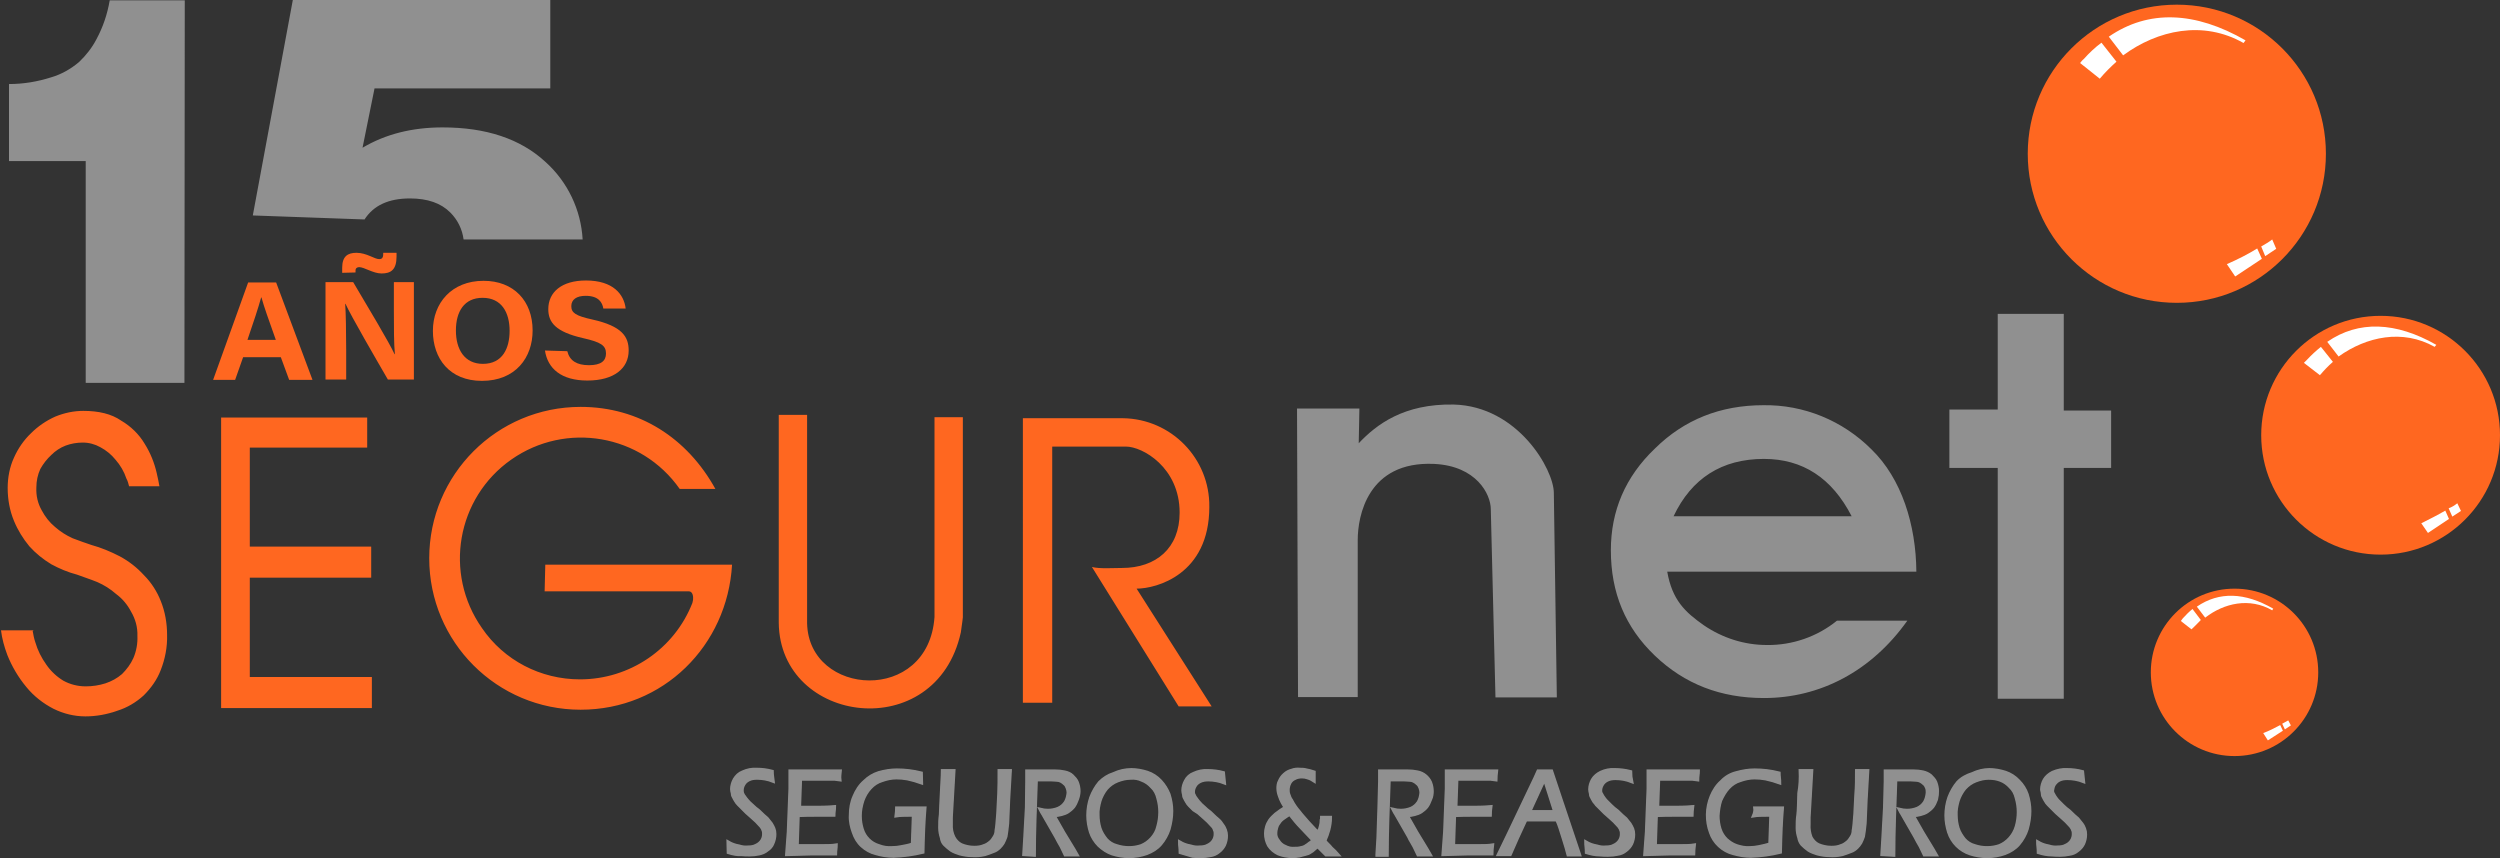 <?xml version="1.0" encoding="utf-8"?>
<!-- Generator: Adobe Illustrator 24.0.2, SVG Export Plug-In . SVG Version: 6.00 Build 0)  -->
<svg version="1.1" id="Capa_1" xmlns="http://www.w3.org/2000/svg" xmlns:xlink="http://www.w3.org/1999/xlink" x="0px" y="0px"
	 viewBox="0 0 749.6 257.3" style="enable-background:new 0 0 749.6 257.3;" xml:space="preserve">
<rect x="0" y="0" width="749.6" height="257.3" fill="#333333" stroke="none"/>
<style type="text/css">
	.st0{fill:#909090;stroke:#909090;stroke-miterlimit:10;}
	.st1{fill:#909090;stroke:#909090;stroke-width:0.57;stroke-miterlimit:3.86;}
	.st2{fill:#FF6720;}
	.st3{fill:#909090;}
	.st4{fill:#FFFFFF;}
</style>
<title>logo segurnet 15 años</title>
<g id="_7">
	<path class="st0" d="M218.4,255.6c0-1.2-0.1-2.2-0.1-3.1c1,0.6,2.1,1,3.3,1.2c0.9,0.3,1.8,0.4,2.8,0.3c0.8,0,1.6-0.1,2.3-0.5
		c0.7-0.3,1.3-0.8,1.7-1.4c0.4-0.6,0.6-1.3,0.6-2c0-0.4,0-0.8-0.2-1.2c-0.1-0.4-0.4-0.8-0.6-1.1c-0.3-0.3-0.8-0.9-1.4-1.5
		s-1.7-1.5-2.9-2.6l-1.3-1.3l-1.2-1.2c-0.4-0.4-0.7-0.8-0.9-1.2c-0.2-0.3-0.4-0.7-0.6-1.1c-0.2-0.3-0.3-0.7-0.3-1.1
		c-0.1-0.4-0.2-0.8-0.2-1.2c0-1,0.3-2,0.8-2.9c0.6-1,1.4-1.8,2.5-2.2c1.3-0.6,2.7-0.9,4.2-0.8c1.6,0,3.1,0.2,4.6,0.6
		c0,1,0.2,2,0.3,2.9c-1.5-0.6-3.2-0.9-4.8-0.9c-0.9,0-1.7,0.1-2.5,0.5c-0.6,0.3-1.2,0.8-1.5,1.4c-0.3,0.5-0.5,1.1-0.5,1.7
		c0,0.3,0,0.6,0.1,0.9c0.2,0.3,0.2,0.6,0.5,0.9c0.3,0.4,0.6,0.9,0.9,1.2c0.5,0.6,1,1.1,1.5,1.5c0.6,0.6,1.3,1.2,2,1.7
		c1.1,1.1,2,1.9,2.5,2.3c0.5,0.6,0.9,1.1,1.2,1.5c0.3,0.5,0.6,1,0.8,1.5c0.2,0.5,0.3,1.1,0.3,1.7c0,1-0.2,1.9-0.6,2.8
		c-0.3,0.8-0.9,1.5-1.7,2c-0.7,0.6-1.5,0.9-2.4,1.1c-0.9,0.2-1.9,0.3-2.8,0.3c-0.8,0-1.7,0-2.5-0.1C221,256.3,219.7,256,218.4,255.6
		z"/>
	<path class="st1" d="M218.4,255.6c0-1.2-0.1-2.2-0.1-3.1c1,0.6,2.1,1,3.3,1.2c0.9,0.3,1.8,0.4,2.8,0.3c0.8,0,1.6-0.1,2.3-0.5
		c0.7-0.3,1.3-0.8,1.7-1.4c0.4-0.6,0.6-1.3,0.6-2c0-0.4,0-0.8-0.2-1.2c-0.1-0.4-0.4-0.8-0.6-1.1c-0.3-0.3-0.8-0.9-1.4-1.5
		s-1.7-1.5-2.9-2.6l-1.3-1.3l-1.2-1.2c-0.4-0.4-0.7-0.8-0.9-1.2c-0.2-0.3-0.4-0.7-0.6-1.1c-0.2-0.3-0.3-0.7-0.3-1.1
		c-0.1-0.4-0.2-0.8-0.2-1.2c0-1,0.3-2,0.8-2.9c0.6-1,1.4-1.8,2.5-2.2c1.3-0.6,2.7-0.9,4.2-0.8c1.6,0,3.1,0.2,4.6,0.6
		c0,1,0.2,2,0.3,2.9c-1.5-0.6-3.2-0.9-4.8-0.9c-0.9,0-1.7,0.1-2.5,0.5c-0.6,0.3-1.2,0.8-1.5,1.4c-0.3,0.5-0.5,1.1-0.5,1.7
		c0,0.3,0,0.6,0.1,0.9c0.2,0.3,0.2,0.6,0.5,0.9c0.3,0.4,0.6,0.9,0.9,1.2c0.5,0.6,1,1.1,1.5,1.5c0.6,0.6,1.3,1.2,2,1.7
		c1.1,1.1,2,1.9,2.5,2.3c0.5,0.6,0.9,1.1,1.2,1.5c0.3,0.5,0.6,1,0.8,1.5c0.2,0.5,0.3,1.1,0.3,1.7c0,1-0.2,1.9-0.6,2.8
		c-0.3,0.8-0.9,1.5-1.7,2c-0.7,0.6-1.5,0.9-2.4,1.1c-0.9,0.2-1.9,0.3-2.8,0.3c-0.8,0-1.7,0-2.5-0.1C221,256.3,219.7,256,218.4,255.6
		z"/>
	<path class="st0" d="M235.9,256.2l0.5-6.8l0.5-12.9v-5.3h15c-0.1,0.9-0.2,1.8-0.1,2.6l-1.5-0.2H240l-0.3,8.5h4.6
		c1.5,0,3.6,0,5.9-0.2c0,0.8-0.2,1.7-0.2,2.5h-5.9c-1.1,0-2.8,0-4.8,0.1l-0.3,9.1h8c1.2,0,2.5,0,3.7-0.2c0,0.9-0.2,1.7-0.2,2.6h-7
		L235.9,256.2z"/>
	<path class="st1" d="M235.9,256.2l0.5-6.8l0.5-12.9v-5.3h15c-0.1,0.9-0.2,1.8-0.1,2.6l-1.5-0.2H240l-0.3,8.5h4.6
		c1.5,0,3.6,0,5.9-0.2c0,0.8-0.2,1.7-0.2,2.5h-5.9c-1.1,0-2.8,0-4.8,0.1l-0.3,9.1h8c1.2,0,2.5,0,3.7-0.2c0,0.9-0.2,1.7-0.2,2.6h-7
		L235.9,256.2z"/>
	<path class="st0" d="M268.9,242.3h8.4c-0.3,3.7-0.5,8-0.6,13.2c-2.9,0.7-5.8,1.1-8.8,1.2c-1.8,0-3.6-0.3-5.3-0.8
		c-1.6-0.4-3-1.2-4.2-2.3c-1.2-1.1-2-2.5-2.5-4c-0.6-1.6-1-3.4-0.9-5.1c0-2,0.3-3.9,1.1-5.7c0.7-1.7,1.7-3.3,3.1-4.5
		c1.2-1.2,2.7-2.1,4.3-2.6c1.8-0.5,3.6-0.8,5.4-0.8c2.5,0,4.9,0.3,7.3,0.9c0,0.9,0.1,1.9,0.1,2.9c-1.4-0.5-2.8-0.9-4.2-1.2
		c-1.1-0.2-2.2-0.3-3.3-0.3c-1.5,0-2.9,0.3-4.3,0.8c-1.4,0.4-2.6,1.2-3.6,2.3c-1,1.1-1.7,2.3-2.2,3.7c-0.5,1.5-0.8,3.1-0.8,4.6
		c0,1.4,0.2,2.7,0.6,4c0.7,2.4,2.6,4.3,5,5c1.3,0.5,2.6,0.7,4,0.6c0.9,0,1.9-0.1,2.8-0.3c1.1-0.2,2.2-0.4,3.3-0.8l0.3-8.7h-1.5
		c-1.2,0-2.5,0-3.7,0.2C268.8,243.8,268.9,242.9,268.9,242.3z"/>
	<path class="st1" d="M268.9,242.3h8.4c-0.3,3.7-0.5,8-0.6,13.2c-2.9,0.7-5.8,1.1-8.8,1.2c-1.8,0-3.6-0.3-5.3-0.8
		c-1.6-0.4-3-1.2-4.2-2.3c-1.2-1.1-2-2.5-2.5-4c-0.6-1.6-1-3.4-0.9-5.1c0-2,0.3-3.9,1.1-5.7c0.7-1.7,1.7-3.3,3.1-4.5
		c1.2-1.2,2.7-2.1,4.3-2.6c1.8-0.5,3.6-0.8,5.4-0.8c2.5,0,4.9,0.3,7.3,0.9c0,0.9,0.1,1.9,0.1,2.9c-1.4-0.5-2.8-0.9-4.2-1.2
		c-1.1-0.2-2.2-0.3-3.3-0.3c-1.5,0-2.9,0.3-4.3,0.8c-1.4,0.4-2.6,1.2-3.6,2.3c-1,1.1-1.7,2.3-2.2,3.7c-0.5,1.5-0.8,3.1-0.8,4.6
		c0,1.4,0.2,2.7,0.6,4c0.7,2.4,2.6,4.3,5,5c1.3,0.5,2.6,0.7,4,0.6c0.9,0,1.9-0.1,2.8-0.3c1.1-0.2,2.2-0.4,3.3-0.8l0.3-8.7h-1.5
		c-1.2,0-2.5,0-3.7,0.2C268.8,243.8,268.9,242.9,268.9,242.3z"/>
	<path class="st0" d="M282.6,231.1h3.4l-0.8,14v2c-0.1,1.4,0.2,2.8,0.8,4c0.5,0.9,1.2,1.7,2.2,2.2c1.2,0.5,2.5,0.8,3.9,0.8
		c1,0,2-0.1,2.9-0.5c0.7-0.2,1.3-0.6,1.9-1.1c0.5-0.4,0.9-1,1.2-1.5c0.4-0.6,0.6-1.3,0.6-2c0.2-0.9,0.3-2.6,0.5-5l0.3-5.9
		c0.1-2.2,0.1-4.5,0.1-7h3.3l-0.5,8.7l-0.3,7.1c-0.2,1.7-0.3,2.9-0.5,3.9c-0.2,0.6-0.5,1.3-0.8,1.9c-0.3,0.5-0.7,1-1.1,1.4
		c-0.5,0.5-1.2,1-1.9,1.2c-0.8,0.3-1.5,0.6-2.5,0.9c-1.3,0.3-2.6,0.4-3.9,0.3c-1.2,0-2.4-0.2-3.6-0.5c-0.9-0.3-1.8-0.6-2.6-1.1
		c-0.7-0.5-1.4-1.1-2-1.7c-0.5-0.5-0.8-1.2-0.9-2c-0.3-1-0.5-1.9-0.5-3c0-1.3,0-2.6,0.2-3.9c0.1-1.5,0.1-3.7,0.3-6.6
		C282.4,235,282.6,232.8,282.6,231.1z"/>
	<path class="st1" d="M282.6,231.1h3.4l-0.8,14v2c-0.1,1.4,0.2,2.8,0.8,4c0.5,0.9,1.2,1.7,2.2,2.2c1.2,0.5,2.5,0.8,3.9,0.8
		c1,0,2-0.1,2.9-0.5c0.7-0.2,1.3-0.6,1.9-1.1c0.5-0.4,0.9-1,1.2-1.5c0.4-0.6,0.6-1.3,0.6-2c0.2-0.9,0.3-2.6,0.5-5l0.3-5.9
		c0.1-2.2,0.1-4.5,0.1-7h3.3l-0.5,8.7l-0.3,7.1c-0.2,1.7-0.3,2.9-0.5,3.9c-0.2,0.6-0.5,1.3-0.8,1.9c-0.3,0.5-0.7,1-1.1,1.4
		c-0.5,0.5-1.2,1-1.9,1.2c-0.8,0.3-1.5,0.6-2.5,0.9c-1.3,0.3-2.6,0.4-3.9,0.3c-1.2,0-2.4-0.2-3.6-0.5c-0.9-0.3-1.8-0.6-2.6-1.1
		c-0.7-0.5-1.4-1.1-2-1.7c-0.5-0.5-0.8-1.2-0.9-2c-0.3-1-0.5-1.9-0.5-3c0-1.3,0-2.6,0.2-3.9c0.1-1.5,0.1-3.7,0.3-6.6
		C282.4,235,282.6,232.8,282.6,231.1z"/>
	<path class="st0" d="M307,256.2l0.3-5l0.5-9.1l0.1-7.7v-3.2h8.4c1,0,2,0.1,2.9,0.3c0.9,0.2,1.7,0.5,2.3,1.1c0.6,0.6,1.2,1.2,1.5,2
		c0.3,0.8,0.5,1.7,0.5,2.6c0,0.8-0.2,1.7-0.5,2.5c-0.3,0.8-0.6,1.5-1.1,2.2c-0.5,0.6-1.1,1.1-1.7,1.5c-0.6,0.4-1.3,0.6-2,0.8
		c-0.7,0.2-1.4,0.3-2.2,0.3l2.9,5.1l3.1,5.1c0.3,0.5,0.6,1.1,0.9,1.6h-3.5l-1.2-2.5c-0.3-0.5-0.5-0.9-0.8-1.4
		c-0.3-0.5-0.5-1-0.8-1.5l-3.9-6.8c-0.2-0.3-0.5-0.8-0.8-1.4c0.8,0.2,1.5,0.3,2.3,0.3c1.1,0,2.1-0.2,3.1-0.6c0.9-0.4,1.6-1,2.2-1.9
		c0.5-0.9,0.7-1.8,0.8-2.8c0-0.5-0.1-1-0.3-1.5c-0.2-0.5-0.4-0.9-0.8-1.2c-0.3-0.3-0.7-0.6-1.1-0.8c-0.4-0.2-0.8-0.3-1.2-0.3
		c-0.5,0-1.1-0.1-1.7-0.1h-4.5c-0.3,8.2-0.6,15.8-0.6,22.6L307,256.2L307,256.2z"/>
	<path class="st1" d="M307,256.2l0.3-5l0.5-9.1l0.1-7.7v-3.2h8.4c1,0,2,0.1,2.9,0.3c0.9,0.2,1.7,0.5,2.3,1.1c0.6,0.6,1.2,1.2,1.5,2
		c0.3,0.8,0.5,1.7,0.5,2.6c0,0.8-0.2,1.7-0.5,2.5c-0.3,0.8-0.6,1.5-1.1,2.2c-0.5,0.6-1.1,1.1-1.7,1.5c-0.6,0.4-1.3,0.6-2,0.8
		c-0.7,0.2-1.4,0.3-2.2,0.3l2.9,5.1l3.1,5.1c0.3,0.5,0.6,1.1,0.9,1.6h-3.5l-1.2-2.5c-0.3-0.5-0.5-0.9-0.8-1.4
		c-0.3-0.5-0.5-1-0.8-1.5l-3.9-6.8c-0.2-0.3-0.5-0.8-0.8-1.4c0.8,0.2,1.5,0.3,2.3,0.3c1.1,0,2.1-0.2,3.1-0.6c0.9-0.4,1.6-1,2.2-1.9
		c0.5-0.9,0.7-1.8,0.8-2.8c0-0.5-0.1-1-0.3-1.5c-0.2-0.5-0.4-0.9-0.8-1.2c-0.3-0.3-0.7-0.6-1.1-0.8c-0.4-0.2-0.8-0.3-1.2-0.3
		c-0.5,0-1.1-0.1-1.7-0.1h-4.5c-0.3,8.2-0.6,15.8-0.6,22.6L307,256.2L307,256.2z"/>
	<path class="st0" d="M339,233.3c-1.3,0-2.6,0.3-3.9,0.8c-1.3,0.5-2.4,1.3-3.3,2.3c-0.9,1.1-1.6,2.4-2,3.7c-0.4,1.4-0.7,2.9-0.6,4.3
		c0,1.4,0.2,2.7,0.6,4c0.4,1.2,1.1,2.3,1.9,3.3c0.8,0.9,1.9,1.6,3.1,1.9c1.2,0.4,2.5,0.6,3.7,0.6c1.3,0,2.5-0.2,3.7-0.6
		c1.2-0.5,2.2-1.2,3.1-2.2c0.9-1,1.6-2.2,1.9-3.6c0.4-1.4,0.6-2.9,0.6-4.3c0-1.4-0.2-2.8-0.6-4.2c-0.3-1.3-0.9-2.5-1.9-3.4
		c-0.8-0.9-1.8-1.6-2.9-2C341.4,233.4,340.2,233.2,339,233.3z M339.2,230.8c1.6,0,3.2,0.3,4.8,0.8c1.5,0.5,2.9,1.4,4,2.6
		c1.1,1.2,1.9,2.5,2.5,4c0.5,1.6,0.8,3.3,0.8,5c0,1.8-0.3,3.6-0.8,5.4c-0.5,1.6-1.4,3.2-2.5,4.5c-1.1,1.3-2.6,2.2-4.2,2.8
		c-1.7,0.6-3.5,0.9-5.3,0.9c-1.7,0-3.4-0.3-5-0.8c-1.5-0.5-2.8-1.4-4-2.5c-1.1-1.1-2-2.5-2.5-4c-0.5-1.6-0.8-3.3-0.8-5
		c0-1.8,0.3-3.7,0.9-5.4c0.6-1.6,1.5-3.2,2.6-4.5c1.2-1.2,2.6-2.1,4.2-2.6C335.6,231.2,337.4,230.8,339.2,230.8z"/>
	<path class="st1" d="M339,233.3c-1.3,0-2.6,0.3-3.9,0.8c-1.3,0.5-2.4,1.3-3.3,2.3c-0.9,1.1-1.6,2.4-2,3.7c-0.4,1.4-0.7,2.9-0.6,4.3
		c0,1.4,0.2,2.7,0.6,4c0.4,1.2,1.1,2.3,1.9,3.3c0.8,0.9,1.9,1.6,3.1,1.9c1.2,0.4,2.5,0.6,3.7,0.6c1.3,0,2.5-0.2,3.7-0.6
		c1.2-0.5,2.2-1.2,3.1-2.2c0.9-1,1.6-2.2,1.9-3.6c0.4-1.4,0.6-2.9,0.6-4.3c0-1.4-0.2-2.8-0.6-4.2c-0.3-1.3-0.9-2.5-1.9-3.4
		c-0.8-0.9-1.8-1.6-2.9-2C341.4,233.4,340.2,233.2,339,233.3z M339.2,230.8c1.6,0,3.2,0.3,4.8,0.8c1.5,0.5,2.9,1.4,4,2.6
		c1.1,1.2,1.9,2.5,2.5,4c0.5,1.6,0.8,3.3,0.8,5c0,1.8-0.3,3.6-0.8,5.4c-0.5,1.6-1.4,3.2-2.5,4.5c-1.1,1.3-2.6,2.2-4.2,2.8
		c-1.7,0.6-3.5,0.9-5.3,0.9c-1.7,0-3.4-0.3-5-0.8c-1.5-0.5-2.8-1.4-4-2.5c-1.1-1.1-2-2.5-2.5-4c-0.5-1.6-0.8-3.3-0.8-5
		c0-1.8,0.3-3.7,0.9-5.4c0.6-1.6,1.5-3.2,2.6-4.5c1.2-1.2,2.6-2.1,4.2-2.6C335.6,231.2,337.4,230.8,339.2,230.8z"/>
	<path class="st0" d="M353.9,255.6c0-1.2-0.2-2.2-0.2-3.1c1,0.6,2.1,1,3.3,1.2c0.9,0.3,1.8,0.4,2.8,0.3c0.8,0,1.6-0.1,2.3-0.5
		c0.7-0.3,1.3-0.8,1.7-1.4c0.4-0.6,0.6-1.3,0.6-2c0-0.4,0-0.8-0.2-1.2c-0.1-0.4-0.3-0.8-0.6-1.1c-0.3-0.3-0.8-0.9-1.4-1.5
		s-1.7-1.5-2.9-2.6l-1.4-0.9l-1.2-1.2c-0.4-0.4-0.7-0.8-0.9-1.2c-0.2-0.3-0.4-0.7-0.6-1.1c-0.2-0.3-0.3-0.7-0.3-1.1
		c-0.1-0.4-0.2-0.8-0.2-1.2c0-1,0.3-2,0.8-2.9c0.5-1,1.4-1.8,2.5-2.2c1.3-0.6,2.7-0.9,4.2-0.8c1.6,0,3.1,0.2,4.6,0.6
		c0.1,1,0.2,2,0.3,3c-1.5-0.6-3.2-0.9-4.8-0.9c-0.8,0-1.7,0.1-2.5,0.5c-0.6,0.3-1.2,0.8-1.5,1.4c-0.3,0.5-0.5,1.1-0.5,1.7
		c0,0.3,0,0.6,0.2,0.9c0.2,0.3,0.2,0.6,0.5,0.9c0.3,0.4,0.6,0.9,0.9,1.2c0.5,0.6,1,1.1,1.5,1.5c0.6,0.6,1.3,1.2,2,1.7
		c1.1,1.1,2,1.9,2.5,2.3s0.9,1.1,1.2,1.5c0.4,0.5,0.6,1,0.8,1.5c0.2,0.5,0.3,1.1,0.3,1.7c0,1-0.2,1.9-0.6,2.8c-0.4,0.8-1,1.5-1.7,2
		c-0.7,0.6-1.6,1-2.5,1.1c-0.9,0.2-1.9,0.3-2.8,0.3c-0.8,0-1.7,0-2.5-0.1C356.7,256.4,355.5,256.1,353.9,255.6z"/>
	<path class="st1" d="M353.9,255.6c0-1.2-0.2-2.2-0.2-3.1c1,0.6,2.1,1,3.3,1.2c0.9,0.3,1.8,0.4,2.8,0.3c0.8,0,1.6-0.1,2.3-0.5
		c0.7-0.3,1.3-0.8,1.7-1.4c0.4-0.6,0.6-1.3,0.6-2c0-0.4,0-0.8-0.2-1.2c-0.1-0.4-0.3-0.8-0.6-1.1c-0.3-0.3-0.8-0.9-1.4-1.5
		s-1.7-1.5-2.9-2.6l-1.4-0.9l-1.2-1.2c-0.4-0.4-0.7-0.8-0.9-1.2c-0.2-0.3-0.4-0.7-0.6-1.1c-0.2-0.3-0.3-0.7-0.3-1.1
		c-0.1-0.4-0.2-0.8-0.2-1.2c0-1,0.3-2,0.8-2.9c0.5-1,1.4-1.8,2.5-2.2c1.3-0.6,2.7-0.9,4.2-0.8c1.6,0,3.1,0.2,4.6,0.6
		c0.1,1,0.2,2,0.3,3c-1.5-0.6-3.2-0.9-4.8-0.9c-0.8,0-1.7,0.1-2.5,0.5c-0.6,0.3-1.2,0.8-1.5,1.4c-0.3,0.5-0.5,1.1-0.5,1.7
		c0,0.3,0,0.6,0.2,0.9c0.2,0.3,0.2,0.6,0.5,0.9c0.3,0.4,0.6,0.9,0.9,1.2c0.5,0.6,1,1.1,1.5,1.5c0.6,0.6,1.3,1.2,2,1.7
		c1.1,1.1,2,1.9,2.5,2.3s0.9,1.1,1.2,1.5c0.4,0.5,0.6,1,0.8,1.5c0.2,0.5,0.3,1.1,0.3,1.7c0,1-0.2,1.9-0.6,2.8c-0.4,0.8-1,1.5-1.7,2
		c-0.7,0.6-1.6,1-2.5,1.1c-0.9,0.2-1.9,0.3-2.8,0.3c-0.8,0-1.7,0-2.5-0.1C356.7,256.4,355.5,256.1,353.9,255.6z"/>
	<path class="st0" d="M393.7,251.9c-1.4-1.4-2.6-2.8-3.7-3.9s-2.2-2.5-3.3-3.9c-0.8,0.5-1.5,1-2.2,1.5c-0.5,0.4-0.9,0.9-1.2,1.4
		c-0.3,0.4-0.5,0.9-0.6,1.4c-0.1,0.4-0.2,0.8-0.2,1.2c-0.1,0.9,0.2,1.8,0.8,2.5c0.5,0.8,1.2,1.4,2,1.7c0.9,0.5,1.9,0.7,2.9,0.6
		c0.6,0,1.2,0,1.9-0.2c0.6-0.1,1.1-0.3,1.5-0.6c0.4-0.2,0.7-0.5,1.1-0.8C393.1,252.6,393.4,252.3,393.7,251.9z M396.3,245.1h2.6
		c0,1.3-0.2,2.5-0.5,3.7c-0.3,1.1-0.7,2.2-1.2,3.3c0.6,0.8,1.4,1.4,2,2.2c0.7,0.6,1.4,1.3,2,2h-3.6l-2.5-2.5
		c-0.4,0.3-0.8,0.6-1.1,0.9c-0.3,0.3-0.7,0.6-1.1,0.8c-0.4,0.3-0.9,0.5-1.4,0.6c-0.5,0.1-1.1,0.3-1.9,0.5c-0.7,0.1-1.3,0.2-2,0.2
		c-1.5,0-3-0.3-4.3-0.8c-1.2-0.6-2.2-1.4-2.9-2.5c-0.6-1.1-0.9-2.3-0.9-3.6c0-0.7,0.1-1.3,0.3-2c0.2-0.7,0.5-1.3,0.9-1.9
		c0.5-0.7,1.1-1.3,1.8-1.9c0.9-0.7,1.9-1.4,2.9-2c-0.7-1-1.3-2.1-1.7-3.3c-0.3-0.8-0.5-1.6-0.5-2.5c0-0.7,0.1-1.5,0.5-2.2
		c0.3-0.7,0.8-1.4,1.4-1.9c0.6-0.6,1.4-1,2.2-1.2c0.8-0.3,1.6-0.4,2.5-0.3c0.6,0,1.2,0,1.9,0.2c0.6,0.1,1.4,0.3,2.3,0.6v2.6
		c-0.6-0.4-1.2-0.7-1.9-0.9c-0.5-0.2-1.1-0.3-1.7-0.3c-0.7,0-1.5,0.1-2.2,0.5c-0.7,0.3-1.2,0.8-1.5,1.4c-0.3,0.6-0.5,1.3-0.5,2
		c0,0.5,0,0.9,0.2,1.4c0.2,0.6,0.4,1.2,0.8,1.7c0.6,1.2,1.4,2.4,2.3,3.4c0.8,1.1,1.9,2.2,2.8,3.3c0.5,0.5,1.4,1.5,2.9,3.1
		c0.1-0.4,0.3-0.7,0.5-1.1c0.1-0.4,0.2-0.7,0.3-1.1c0.1-0.5,0.2-0.9,0.2-1.4C396.3,246.1,396.3,245.7,396.3,245.1L396.3,245.1z"/>
	<path class="st1" d="M393.7,251.9c-1.4-1.4-2.6-2.8-3.7-3.9s-2.2-2.5-3.3-3.9c-0.8,0.5-1.5,1-2.2,1.5c-0.5,0.4-0.9,0.9-1.2,1.4
		c-0.3,0.4-0.5,0.9-0.6,1.4c-0.1,0.4-0.2,0.8-0.2,1.2c-0.1,0.9,0.2,1.8,0.8,2.5c0.5,0.8,1.2,1.4,2,1.7c0.9,0.5,1.9,0.7,2.9,0.6
		c0.6,0,1.2,0,1.9-0.2c0.6-0.1,1.1-0.3,1.5-0.6c0.4-0.2,0.7-0.5,1.1-0.8C393.1,252.6,393.4,252.3,393.7,251.9z M396.3,245.1h2.6
		c0,1.3-0.2,2.5-0.5,3.7c-0.3,1.1-0.7,2.2-1.2,3.3c0.6,0.8,1.4,1.4,2,2.2c0.7,0.6,1.4,1.3,2,2h-3.6l-2.5-2.5
		c-0.4,0.3-0.8,0.6-1.1,0.9c-0.3,0.3-0.7,0.6-1.1,0.8c-0.4,0.3-0.9,0.5-1.4,0.6c-0.5,0.1-1.1,0.3-1.9,0.5c-0.7,0.1-1.3,0.2-2,0.2
		c-1.5,0-3-0.3-4.3-0.8c-1.2-0.6-2.2-1.4-2.9-2.5c-0.6-1.1-0.9-2.3-0.9-3.6c0-0.7,0.1-1.3,0.3-2c0.2-0.7,0.5-1.3,0.9-1.9
		c0.5-0.7,1.1-1.3,1.8-1.9c0.9-0.7,1.9-1.4,2.9-2c-0.7-1-1.3-2.1-1.7-3.3c-0.3-0.8-0.5-1.6-0.5-2.5c0-0.7,0.1-1.5,0.5-2.2
		c0.3-0.7,0.8-1.4,1.4-1.9c0.6-0.6,1.4-1,2.2-1.2c0.8-0.3,1.6-0.4,2.5-0.3c0.6,0,1.2,0,1.9,0.2c0.6,0.1,1.4,0.3,2.3,0.6v2.6
		c-0.6-0.4-1.2-0.7-1.9-0.9c-0.5-0.2-1.1-0.3-1.7-0.3c-0.7,0-1.5,0.1-2.2,0.5c-0.7,0.3-1.2,0.8-1.5,1.4c-0.3,0.6-0.5,1.3-0.5,2
		c0,0.5,0,0.9,0.2,1.4c0.2,0.6,0.4,1.2,0.8,1.7c0.6,1.2,1.4,2.4,2.3,3.4c0.8,1.1,1.9,2.2,2.8,3.3c0.5,0.5,1.4,1.5,2.9,3.1
		c0.1-0.4,0.3-0.7,0.5-1.1c0.1-0.4,0.2-0.7,0.3-1.1c0.1-0.5,0.2-0.9,0.2-1.4C396.3,246.1,396.3,245.7,396.3,245.1L396.3,245.1z"/>
	<path class="st0" d="M412.9,256.2l0.3-5l0.3-9.1l0.2-7.7v-3.2h8.4c1,0,2,0.1,2.9,0.3c1.7,0.3,3.2,1.5,3.9,3.1
		c0.3,0.8,0.5,1.7,0.5,2.6c0,0.8-0.1,1.7-0.5,2.5c-0.3,0.8-0.6,1.5-1.1,2.2c-0.5,0.6-1.1,1.1-1.7,1.5c-0.6,0.4-1.3,0.6-2,0.8
		c-0.7,0.2-1.4,0.3-2.2,0.3l2.9,5.1l3.1,5.1c0.3,0.5,0.6,1.1,0.9,1.6h-3.6l-1.2-2.5c-0.3-0.5-0.5-0.9-0.8-1.4
		c-0.3-0.5-0.6-1-0.8-1.5l-3.9-6.8c-0.2-0.3-0.5-0.8-0.8-1.4c0.8,0.2,1.5,0.3,2.3,0.3c1.1,0,2.1-0.2,3.1-0.6c0.9-0.4,1.6-1,2.2-1.9
		c0.5-0.9,0.7-1.8,0.8-2.8c0-0.5-0.1-1-0.3-1.5c-0.2-0.5-0.4-0.9-0.8-1.2c-0.3-0.3-0.7-0.6-1.1-0.8c-0.4-0.2-0.8-0.3-1.2-0.3
		c-0.5,0-1.1-0.1-1.7-0.1h-4.5c-0.3,8.2-0.6,15.8-0.6,22.6H412.9L412.9,256.2z"/>
	<path class="st1" d="M412.9,256.2l0.3-5l0.3-9.1l0.2-7.7v-3.2h8.4c1,0,2,0.1,2.9,0.3c1.7,0.3,3.2,1.5,3.9,3.1
		c0.3,0.8,0.5,1.7,0.5,2.6c0,0.8-0.1,1.7-0.5,2.5c-0.3,0.8-0.6,1.5-1.1,2.2c-0.5,0.6-1.1,1.1-1.7,1.5c-0.6,0.4-1.3,0.6-2,0.8
		c-0.7,0.2-1.4,0.3-2.2,0.3l2.9,5.1l3.1,5.1c0.3,0.5,0.6,1.1,0.9,1.6h-3.6l-1.2-2.5c-0.3-0.5-0.5-0.9-0.8-1.4
		c-0.3-0.5-0.6-1-0.8-1.5l-3.9-6.8c-0.2-0.3-0.5-0.8-0.8-1.4c0.8,0.2,1.5,0.3,2.3,0.3c1.1,0,2.1-0.2,3.1-0.6c0.9-0.4,1.6-1,2.2-1.9
		c0.5-0.9,0.7-1.8,0.8-2.8c0-0.5-0.1-1-0.3-1.5c-0.2-0.5-0.4-0.9-0.8-1.2c-0.3-0.3-0.7-0.6-1.1-0.8c-0.4-0.2-0.8-0.3-1.2-0.3
		c-0.5,0-1.1-0.1-1.7-0.1h-4.5c-0.3,8.2-0.6,15.8-0.6,22.6H412.9L412.9,256.2z"/>
	<path class="st0" d="M432.7,256.2l0.5-6.8l0.5-12.9v-5.3h15c-0.1,0.9-0.2,1.8-0.2,2.6l-1.5-0.2h-10.2l-0.3,8.5h4.6
		c1.5,0,3.6,0,5.9-0.2c-0.1,0.8-0.2,1.7-0.2,2.5h-5.9c-1.1,0-2.8,0-4.8,0.1l-0.3,9.1h8c1.2,0,2.5,0,3.7-0.2
		c-0.1,0.9-0.2,1.8-0.2,2.6h-7L432.7,256.2z"/>
	<path class="st1" d="M432.7,256.2l0.5-6.8l0.5-12.9v-5.3h15c-0.1,0.9-0.2,1.8-0.2,2.6l-1.5-0.2h-10.2l-0.3,8.5h4.6
		c1.5,0,3.6,0,5.9-0.2c-0.1,0.8-0.2,1.7-0.2,2.5h-5.9c-1.1,0-2.8,0-4.8,0.1l-0.3,9.1h8c1.2,0,2.5,0,3.7-0.2
		c-0.1,0.9-0.2,1.8-0.2,2.6h-7L432.7,256.2z"/>
	<path class="st0" d="M458.6,243.4h7.6l-3.1-9.8L458.6,243.4z M449.3,256.2l3.1-6.4l7.9-16.6l0.9-2h4l3,9l5.4,16.1h-3.4
		c-0.3-1.2-0.8-2.9-1.5-5.1s-1.2-4-1.9-5.4h-9.3l-2.5,5.4l-2.2,5L449.3,256.2L449.3,256.2z"/>
	<path class="st1" d="M458.6,243.4h7.6l-3.1-9.8L458.6,243.4z M449.3,256.2l3.1-6.4l7.9-16.6l0.9-2h4l3,9l5.4,16.1h-3.4
		c-0.3-1.2-0.8-2.9-1.5-5.1s-1.2-4-1.9-5.4h-9.3l-2.5,5.4l-2.2,5L449.3,256.2L449.3,256.2z"/>
	<path class="st0" d="M475.7,255.6c0-1.2-0.2-2.2-0.2-3.1c1,0.6,2.1,1,3.3,1.2c0.9,0.3,1.8,0.4,2.8,0.3c0.8,0,1.6-0.1,2.3-0.5
		c0.7-0.3,1.3-0.8,1.7-1.4c0.4-0.6,0.6-1.3,0.6-2c0-0.4,0-0.8-0.2-1.2c-0.1-0.4-0.4-0.8-0.6-1.1c-0.3-0.3-0.8-0.9-1.4-1.5
		s-1.7-1.5-2.9-2.6l-1.2-1.2l-1.2-1.2c-0.3-0.5-0.8-0.9-0.9-1.2c-0.2-0.3-0.4-0.7-0.6-1.1c-0.2-0.3-0.3-0.7-0.3-1.1
		c-0.1-0.4-0.2-0.8-0.2-1.2c0-1,0.3-2,0.8-2.9c0.6-1,1.5-1.7,2.5-2.2c1.3-0.6,2.7-0.9,4.2-0.8c1.6,0,3.1,0.2,4.7,0.6
		c0,1,0.1,2,0.3,2.9c-1.5-0.6-3.2-0.9-4.8-0.9c-0.8,0-1.7,0.1-2.5,0.5c-0.6,0.3-1.2,0.8-1.5,1.4c-0.3,0.5-0.5,1.1-0.5,1.7
		c0,0.3,0,0.6,0.2,0.9c0.2,0.3,0.3,0.6,0.5,0.9c0.3,0.4,0.6,0.9,0.9,1.2l1.5,1.5c0.6,0.6,1.3,1.2,2,1.7c1.1,1.1,2,1.9,2.5,2.3
		c0.5,0.6,0.9,1.1,1.2,1.5c0.3,0.5,0.6,1,0.8,1.5c0.2,0.5,0.3,1.1,0.3,1.7c0,1-0.2,1.9-0.6,2.8c-0.4,0.8-1,1.5-1.7,2
		c-0.7,0.6-1.6,1-2.5,1.1c-0.9,0.2-1.8,0.3-2.8,0.3c-0.8,0-1.7,0-2.5-0.1C478.3,256.3,477,256,475.7,255.6z"/>
	<path class="st1" d="M475.7,255.6c0-1.2-0.2-2.2-0.2-3.1c1,0.6,2.1,1,3.3,1.2c0.9,0.3,1.8,0.4,2.8,0.3c0.8,0,1.6-0.1,2.3-0.5
		c0.7-0.3,1.3-0.8,1.7-1.4c0.4-0.6,0.6-1.3,0.6-2c0-0.4,0-0.8-0.2-1.2c-0.1-0.4-0.4-0.8-0.6-1.1c-0.3-0.3-0.8-0.9-1.4-1.5
		s-1.7-1.5-2.9-2.6l-1.2-1.2l-1.2-1.2c-0.3-0.5-0.8-0.9-0.9-1.2c-0.2-0.3-0.4-0.7-0.6-1.1c-0.2-0.3-0.3-0.7-0.3-1.1
		c-0.1-0.4-0.2-0.8-0.2-1.2c0-1,0.3-2,0.8-2.9c0.6-1,1.5-1.7,2.5-2.2c1.3-0.6,2.7-0.9,4.2-0.8c1.6,0,3.1,0.2,4.7,0.6
		c0,1,0.1,2,0.3,2.9c-1.5-0.6-3.2-0.9-4.8-0.9c-0.8,0-1.7,0.1-2.5,0.5c-0.6,0.3-1.2,0.8-1.5,1.4c-0.3,0.5-0.5,1.1-0.5,1.7
		c0,0.3,0,0.6,0.2,0.9c0.2,0.3,0.3,0.6,0.5,0.9c0.3,0.4,0.6,0.9,0.9,1.2l1.5,1.5c0.6,0.6,1.3,1.2,2,1.7c1.1,1.1,2,1.9,2.5,2.3
		c0.5,0.6,0.9,1.1,1.2,1.5c0.3,0.5,0.6,1,0.8,1.5c0.2,0.5,0.3,1.1,0.3,1.7c0,1-0.2,1.9-0.6,2.8c-0.4,0.8-1,1.5-1.7,2
		c-0.7,0.6-1.6,1-2.5,1.1c-0.9,0.2-1.8,0.3-2.8,0.3c-0.8,0-1.7,0-2.5-0.1C478.3,256.3,477,256,475.7,255.6z"/>
	<path class="st0" d="M493.2,256.2l0.5-6.8l0.5-12.9v-5.3h15c0,0.8-0.2,1.7-0.2,2.6l-1.5-0.2h-10.2l-0.3,8.5h4.6
		c1.5,0,3.6,0,5.9-0.2c-0.1,0.8-0.2,1.7-0.2,2.5h-5.9c-1.1,0-2.8,0-4.8,0.1l-0.3,9.1h8c1.2,0,2.5,0,3.7-0.2
		c-0.1,0.9-0.2,1.8-0.2,2.6h-7L493.2,256.2z"/>
	<path class="st1" d="M493.2,256.2l0.5-6.8l0.5-12.9v-5.3h15c0,0.8-0.2,1.7-0.2,2.6l-1.5-0.2h-10.2l-0.3,8.5h4.6
		c1.5,0,3.6,0,5.9-0.2c-0.1,0.8-0.2,1.7-0.2,2.5h-5.9c-1.1,0-2.8,0-4.8,0.1l-0.3,9.1h8c1.2,0,2.5,0,3.7-0.2
		c-0.1,0.9-0.2,1.8-0.2,2.6h-7L493.2,256.2z"/>
	<path class="st0" d="M526.2,242.3h8.2c-0.3,3.7-0.5,8-0.6,13.2c-2.9,0.7-5.8,1.1-8.8,1.2c-1.8,0-3.5-0.3-5.3-0.8
		c-1.6-0.4-3-1.2-4.2-2.3c-1.2-1.1-2.1-2.5-2.6-4c-1.3-3.5-1.2-7.4,0.2-10.8c0.7-1.7,1.7-3.3,3.1-4.5c1.2-1.3,2.8-2.2,4.5-2.6
		c1.8-0.5,3.6-0.8,5.4-0.8c2.5,0,4.9,0.3,7.3,0.9c0,0.9,0.2,1.9,0.2,2.9c-1.4-0.5-2.8-0.9-4.2-1.2c-1.1-0.2-2.2-0.3-3.3-0.3
		c-1.5,0-2.9,0.3-4.3,0.8c-1.4,0.4-2.6,1.2-3.6,2.3c-1,1.1-1.7,2.4-2.3,3.7c-0.5,1.5-0.7,3.1-0.8,4.6c0,1.4,0.2,2.7,0.6,4
		c0.4,1.2,1,2.2,1.9,3.1c0.9,0.8,1.9,1.5,3.1,1.9c1.2,0.4,2.6,0.7,3.9,0.6c0.9,0,1.9-0.1,2.8-0.3c1.1-0.2,2.2-0.5,3.3-0.8l0.3-8.7
		h-1.5c-1.2,0-2.5,0-3.7,0.2C526.1,243.9,526.3,243.1,526.2,242.3z"/>
	<path class="st1" d="M526.2,242.3h8.2c-0.3,3.7-0.5,8-0.6,13.2c-2.9,0.7-5.8,1.1-8.8,1.2c-1.8,0-3.5-0.3-5.3-0.8
		c-1.6-0.4-3-1.2-4.2-2.3c-1.2-1.1-2.1-2.5-2.6-4c-1.3-3.5-1.2-7.4,0.2-10.8c0.7-1.7,1.7-3.3,3.1-4.5c1.2-1.3,2.8-2.2,4.5-2.6
		c1.8-0.5,3.6-0.8,5.4-0.8c2.5,0,4.9,0.3,7.3,0.9c0,0.9,0.2,1.9,0.2,2.9c-1.4-0.5-2.8-0.9-4.2-1.2c-1.1-0.2-2.2-0.3-3.3-0.3
		c-1.5,0-2.9,0.3-4.3,0.8c-1.4,0.4-2.6,1.2-3.6,2.3c-1,1.1-1.7,2.4-2.3,3.7c-0.5,1.5-0.7,3.1-0.8,4.6c0,1.4,0.2,2.7,0.6,4
		c0.4,1.2,1,2.2,1.9,3.1c0.9,0.8,1.9,1.5,3.1,1.9c1.2,0.4,2.6,0.7,3.9,0.6c0.9,0,1.9-0.1,2.8-0.3c1.1-0.2,2.2-0.5,3.3-0.8l0.3-8.7
		h-1.5c-1.2,0-2.5,0-3.7,0.2C526.1,243.9,526.3,243.1,526.2,242.3z"/>
	<path class="st0" d="M539.8,231.1h3.4l-0.8,14v2c-0.1,1.4,0.1,2.7,0.6,4c0.5,0.9,1.2,1.7,2.2,2.2c1.2,0.5,2.5,0.8,3.9,0.8
		c1,0,2-0.1,2.9-0.5c0.7-0.2,1.3-0.6,1.9-1.1c0.5-0.4,0.9-1,1.2-1.5c0.4-0.6,0.6-1.3,0.6-2c0.2-0.9,0.3-2.6,0.5-5l0.3-5.9
		c0.2-2.2,0.2-4.5,0.2-7h3.3l-0.5,8.7l-0.3,7.1c-0.2,1.7-0.3,2.9-0.5,3.9c-0.2,0.6-0.5,1.3-0.8,1.9c-0.3,0.5-0.7,1-1.1,1.4
		c-0.5,0.5-1.2,1-1.9,1.2c-0.8,0.3-1.5,0.6-2.5,0.9c-1.3,0.3-2.6,0.4-3.9,0.3c-1.2,0-2.4-0.2-3.6-0.5c-0.9-0.3-1.8-0.6-2.6-1.1
		c-0.7-0.5-1.4-1.1-2-1.7c-0.5-0.6-0.8-1.3-0.9-2c-0.3-0.9-0.5-1.9-0.5-2.9c0-1.3,0-2.6,0.2-3.9c0.2-1.5,0.2-3.7,0.3-6.6
		C539.8,235.6,539.9,233.3,539.8,231.1z"/>
	<path class="st1" d="M539.8,231.1h3.4l-0.8,14v2c-0.1,1.4,0.1,2.7,0.6,4c0.5,0.9,1.2,1.7,2.2,2.2c1.2,0.5,2.5,0.8,3.9,0.8
		c1,0,2-0.1,2.9-0.5c0.7-0.2,1.3-0.6,1.9-1.1c0.5-0.4,0.9-1,1.2-1.5c0.4-0.6,0.6-1.3,0.6-2c0.2-0.9,0.3-2.6,0.5-5l0.3-5.9
		c0.2-2.2,0.2-4.5,0.2-7h3.3l-0.5,8.7l-0.3,7.1c-0.2,1.7-0.3,2.9-0.5,3.9c-0.2,0.6-0.5,1.3-0.8,1.9c-0.3,0.5-0.7,1-1.1,1.4
		c-0.5,0.5-1.2,1-1.9,1.2c-0.8,0.3-1.5,0.6-2.5,0.9c-1.3,0.3-2.6,0.4-3.9,0.3c-1.2,0-2.4-0.2-3.6-0.5c-0.9-0.3-1.8-0.6-2.6-1.1
		c-0.7-0.5-1.4-1.1-2-1.7c-0.5-0.6-0.8-1.3-0.9-2c-0.3-0.9-0.5-1.9-0.5-2.9c0-1.3,0-2.6,0.2-3.9c0.2-1.5,0.2-3.7,0.3-6.6
		C539.8,235.6,539.9,233.3,539.8,231.1z"/>
	<path class="st0" d="M564.3,256.2l0.3-5l0.5-9.1l0.2-7.7v-3.2h8.4c1,0,2,0.1,2.9,0.3c0.8,0.2,1.6,0.5,2.3,1.1
		c0.6,0.6,1.2,1.2,1.5,2c0.3,0.8,0.5,1.7,0.5,2.6c0,0.8-0.1,1.7-0.3,2.5c-0.3,0.8-0.6,1.5-1.1,2.2c-0.5,0.6-1.1,1.1-1.7,1.5
		c-0.6,0.4-1.3,0.6-2,0.8c-0.7,0.2-1.4,0.3-2.2,0.3l2.9,5.1l3.1,5.1c0.3,0.5,0.6,1.1,0.9,1.6H577l-1.2-2.5c-0.3-0.5-0.5-0.9-0.8-1.4
		c-0.3-0.5-0.5-1-0.8-1.5l-3.9-6.8c-0.2-0.3-0.5-0.8-0.8-1.4c0.8,0.2,1.5,0.3,2.3,0.3c1.1,0,2.1-0.2,3.1-0.6c0.9-0.4,1.6-1,2.2-1.9
		c0.5-0.9,0.7-1.8,0.8-2.8c0-0.5,0-1-0.2-1.5c-0.2-0.5-0.4-0.9-0.8-1.2c-0.3-0.3-0.7-0.6-1.1-0.8c-0.4-0.2-0.8-0.3-1.2-0.3
		c-0.5,0-1.1-0.1-1.7-0.1h-4.5c-0.3,8.2-0.6,15.8-0.6,22.6L564.3,256.2L564.3,256.2z"/>
	<path class="st1" d="M564.3,256.2l0.3-5l0.5-9.1l0.2-7.7v-3.2h8.4c1,0,2,0.1,2.9,0.3c0.8,0.2,1.6,0.5,2.3,1.1
		c0.6,0.6,1.2,1.2,1.5,2c0.3,0.8,0.5,1.7,0.5,2.6c0,0.8-0.1,1.7-0.3,2.5c-0.3,0.8-0.6,1.5-1.1,2.2c-0.5,0.6-1.1,1.1-1.7,1.5
		c-0.6,0.4-1.3,0.6-2,0.8c-0.7,0.2-1.4,0.3-2.2,0.3l2.9,5.1l3.1,5.1c0.3,0.5,0.6,1.1,0.9,1.6H577l-1.2-2.5c-0.3-0.5-0.5-0.9-0.8-1.4
		c-0.3-0.5-0.5-1-0.8-1.5l-3.9-6.8c-0.2-0.3-0.5-0.8-0.8-1.4c0.8,0.2,1.5,0.3,2.3,0.3c1.1,0,2.1-0.2,3.1-0.6c0.9-0.4,1.6-1,2.2-1.9
		c0.5-0.9,0.7-1.8,0.8-2.8c0-0.5,0-1-0.2-1.5c-0.2-0.5-0.4-0.9-0.8-1.2c-0.3-0.3-0.7-0.6-1.1-0.8c-0.4-0.2-0.8-0.3-1.2-0.3
		c-0.5,0-1.1-0.1-1.7-0.1h-4.5c-0.3,8.2-0.6,15.8-0.6,22.6L564.3,256.2L564.3,256.2z"/>
	<path class="st0" d="M596.3,233.3c-1.3,0-2.6,0.3-3.9,0.8c-1.3,0.5-2.4,1.3-3.3,2.3c-0.9,1.1-1.6,2.4-2,3.7
		c-0.4,1.4-0.7,2.9-0.6,4.3c0,1.4,0.2,2.7,0.6,4c0.4,1.2,1.1,2.3,1.9,3.3c0.8,0.9,1.9,1.6,3.1,1.9c1.2,0.4,2.4,0.6,3.7,0.6
		c1.3,0,2.5-0.2,3.7-0.6c1.2-0.5,2.2-1.2,3.1-2.2c0.9-1,1.6-2.2,2-3.6c0.4-1.4,0.6-2.9,0.6-4.3c0-1.4-0.2-2.8-0.6-4.2
		c-0.3-1.3-0.9-2.5-1.9-3.4c-0.8-0.9-1.8-1.6-2.9-2C598.8,233.5,597.6,233.3,596.3,233.3z M596.5,230.8c1.6,0,3.2,0.3,4.8,0.8
		c1.5,0.5,2.9,1.4,4,2.6c1.1,1.1,2,2.5,2.5,4c0.5,1.6,0.8,3.3,0.8,5c0,1.8-0.3,3.6-0.8,5.4c-0.5,1.6-1.4,3.2-2.5,4.5
		c-1.1,1.3-2.6,2.2-4.2,2.8c-1.7,0.6-3.5,0.9-5.3,0.9c-1.7,0-3.4-0.3-5-0.8c-3.1-1-5.5-3.4-6.5-6.5c-0.5-1.6-0.8-3.3-0.8-5
		c0-1.8,0.3-3.7,0.9-5.4c0.6-1.6,1.5-3.2,2.6-4.5c1.2-1.3,2.8-2.1,4.4-2.6C593.1,231.2,594.8,230.8,596.5,230.8L596.5,230.8z"/>
	<path class="st1" d="M596.3,233.3c-1.3,0-2.6,0.3-3.9,0.8c-1.3,0.5-2.4,1.3-3.3,2.3c-0.9,1.1-1.6,2.4-2,3.7
		c-0.4,1.4-0.7,2.9-0.6,4.3c0,1.4,0.2,2.7,0.6,4c0.4,1.2,1.1,2.3,1.9,3.3c0.8,0.9,1.9,1.6,3.1,1.9c1.2,0.4,2.4,0.6,3.7,0.6
		c1.3,0,2.5-0.2,3.7-0.6c1.2-0.5,2.2-1.2,3.1-2.2c0.9-1,1.6-2.2,2-3.6c0.4-1.4,0.6-2.9,0.6-4.3c0-1.4-0.2-2.8-0.6-4.2
		c-0.3-1.3-0.9-2.5-1.9-3.4c-0.8-0.9-1.8-1.6-2.9-2C598.8,233.5,597.6,233.3,596.3,233.3z M596.5,230.8c1.6,0,3.2,0.3,4.8,0.8
		c1.5,0.5,2.9,1.4,4,2.6c1.1,1.1,2,2.5,2.5,4c0.5,1.6,0.8,3.3,0.8,5c0,1.8-0.3,3.6-0.8,5.4c-0.5,1.6-1.4,3.2-2.5,4.5
		c-1.1,1.3-2.6,2.2-4.2,2.8c-1.7,0.6-3.5,0.9-5.3,0.9c-1.7,0-3.4-0.3-5-0.8c-3.1-1-5.5-3.4-6.5-6.5c-0.5-1.6-0.8-3.3-0.8-5
		c0-1.8,0.3-3.7,0.9-5.4c0.6-1.6,1.5-3.2,2.6-4.5c1.2-1.3,2.8-2.1,4.4-2.6C593.1,231.2,594.8,230.8,596.5,230.8L596.5,230.8z"/>
	<path class="st0" d="M611.2,255.6c0-1.2-0.2-2.2-0.2-3.1c1,0.6,2.1,1,3.3,1.2c0.9,0.3,1.8,0.4,2.8,0.3c0.8,0,1.6-0.1,2.3-0.5
		c0.7-0.3,1.3-0.8,1.7-1.4c0.4-0.6,0.6-1.3,0.6-2c0-0.4,0-0.8-0.2-1.2c-0.1-0.4-0.4-0.8-0.6-1.1c-0.3-0.3-0.8-0.9-1.4-1.5
		s-1.7-1.5-2.9-2.6l-1.2-1.2l-1.2-1.2c-0.4-0.4-0.7-0.8-0.9-1.2c-0.2-0.3-0.4-0.7-0.6-1.1c-0.2-0.3-0.3-0.7-0.3-1.1
		c0-0.5-0.2-0.8-0.2-1.2c0-1,0.3-2,0.8-2.9c0.6-1,1.5-1.7,2.5-2.2c1.4-0.6,2.9-0.9,4.3-0.8c1.6,0,3.1,0.2,4.6,0.6
		c0.1,1,0.2,2,0.3,2.9c-1.5-0.6-3.2-0.9-4.8-0.9c-0.9,0-1.7,0.1-2.5,0.5c-0.6,0.3-1.1,0.8-1.5,1.4c-0.3,0.5-0.4,1.1-0.5,1.7
		c0,0.3,0,0.6,0.2,0.9c0.2,0.3,0.3,0.6,0.5,0.9c0.3,0.4,0.6,0.9,0.9,1.2l1.5,1.5c0.6,0.6,1.3,1.2,2,1.7c1.1,1.1,2,1.9,2.5,2.3
		c0.5,0.6,0.9,1.1,1.2,1.5c0.4,0.5,0.6,1,0.8,1.5c0.2,0.5,0.3,1.1,0.3,1.7c0,1-0.2,1.9-0.6,2.8c-0.4,0.8-1,1.5-1.7,2
		c-0.7,0.6-1.6,1-2.5,1.1c-0.9,0.2-1.9,0.3-2.8,0.3c-0.8,0-1.7,0-2.5-0.1C613.8,256.3,612.5,256,611.2,255.6z"/>
	<path class="st1" d="M611.2,255.6c0-1.2-0.2-2.2-0.2-3.1c1,0.6,2.1,1,3.3,1.2c0.9,0.3,1.8,0.4,2.8,0.3c0.8,0,1.6-0.1,2.3-0.5
		c0.7-0.3,1.3-0.8,1.7-1.4c0.4-0.6,0.6-1.3,0.6-2c0-0.4,0-0.8-0.2-1.2c-0.1-0.4-0.4-0.8-0.6-1.1c-0.3-0.3-0.8-0.9-1.4-1.5
		s-1.7-1.5-2.9-2.6l-1.2-1.2l-1.2-1.2c-0.4-0.4-0.7-0.8-0.9-1.2c-0.2-0.3-0.4-0.7-0.6-1.1c-0.2-0.3-0.3-0.7-0.3-1.1
		c0-0.5-0.2-0.8-0.2-1.2c0-1,0.3-2,0.8-2.9c0.6-1,1.5-1.7,2.5-2.2c1.4-0.6,2.9-0.9,4.3-0.8c1.6,0,3.1,0.2,4.6,0.6
		c0.1,1,0.2,2,0.3,2.9c-1.5-0.6-3.2-0.9-4.8-0.9c-0.9,0-1.7,0.1-2.5,0.5c-0.6,0.3-1.1,0.8-1.5,1.4c-0.3,0.5-0.4,1.1-0.5,1.7
		c0,0.3,0,0.6,0.2,0.9c0.2,0.3,0.3,0.6,0.5,0.9c0.3,0.4,0.6,0.9,0.9,1.2l1.5,1.5c0.6,0.6,1.3,1.2,2,1.7c1.1,1.1,2,1.9,2.5,2.3
		c0.5,0.6,0.9,1.1,1.2,1.5c0.4,0.5,0.6,1,0.8,1.5c0.2,0.5,0.3,1.1,0.3,1.7c0,1-0.2,1.9-0.6,2.8c-0.4,0.8-1,1.5-1.7,2
		c-0.7,0.6-1.6,1-2.5,1.1c-0.9,0.2-1.9,0.3-2.8,0.3c-0.8,0-1.7,0-2.5-0.1C613.8,256.3,612.5,256,611.2,255.6z"/>
	<path class="st2" d="M9.8,189.2c0.2,1.1,0.4,2.3,0.8,3.4c0.7,2.4,1.8,4.6,3.3,6.7c1.3,1.9,3.1,3.6,5.1,4.8c2,1.1,4.3,1.7,6.7,1.7
		c2,0,4-0.3,5.9-0.9c1.8-0.6,3.5-1.5,5-2.8c1.4-1.4,2.6-3,3.4-4.8c0.9-2.1,1.3-4.4,1.2-6.6c0.1-2.6-0.6-5.1-1.9-7.3
		c-1.1-2.1-2.6-3.9-4.5-5.3c-1.7-1.5-3.6-2.7-5.7-3.6c-2.2-0.9-4.2-1.5-6-2.2c-2.7-0.7-5.3-1.8-7.7-3.1c-2.5-1.5-4.7-3.3-6.6-5.4
		c-1.9-2.3-3.5-4.9-4.6-7.6c-1.3-3.1-1.9-6.5-1.9-9.9c0-3.1,0.6-6.3,1.9-9.1c1.2-2.7,2.9-5.2,5.1-7.3c2.1-2.1,4.6-3.8,7.3-5
		c2.7-1.1,5.5-1.7,8.4-1.7c4.6,0,8.4,0.9,11.3,2.9c2.9,1.7,5.4,4.1,7.1,7c1.7,2.7,2.9,5.7,3.6,8.8c0.3,1.4,0.6,2.6,0.8,3.9h-9.1
		c-0.2-0.8-0.4-1.6-0.8-2.3c-0.7-2.1-1.8-4-3.3-5.7c-1.2-1.5-2.8-2.8-4.5-3.7c-1.6-0.9-3.4-1.4-5.3-1.4c-1.7,0-3.5,0.3-5.1,0.9
		c-1.6,0.6-3.1,1.6-4.3,2.8c-1.3,1.2-2.4,2.6-3.3,4.2c-0.8,1.7-1.2,3.6-1.2,5.6c-0.1,2.4,0.4,4.7,1.6,6.8c1,1.9,2.3,3.6,4,5
		c1.6,1.4,3.3,2.5,5.3,3.4c2,0.8,3.9,1.4,5.6,2c2.9,0.8,5.8,2,8.5,3.4c2.8,1.5,5.2,3.4,7.3,5.7c2.2,2.2,3.9,4.9,5,7.7
		c1.3,3.2,1.9,6.7,1.9,10.2c0.1,3.6-0.6,7.2-1.9,10.5c-1.1,2.9-2.9,5.4-5.1,7.6c-2.3,2.1-5,3.7-7.9,4.6c-3.1,1.1-6.3,1.7-9.6,1.7
		c-3.3,0-6.6-0.8-9.6-2.3c-3.1-1.6-5.9-3.8-8.1-6.5c-2.4-2.9-4.3-6.1-5.7-9.6c-0.9-2.4-1.6-4.9-1.9-7.4h9.8L9.8,189.2z M110.1,124.9
		v9.3H74.9v29.7h36.4v9.3H74.9V203h36.6v9.3H66.3v-87.1h43.8V124.9z M173.9,203.7c14.9,0,28.3-9.1,33.7-22.9l0.2-0.9
		c0.1-0.9,0-2.5-1.2-2.6h-43.3l0.2-8h56c-1.4,24.3-20.6,43.5-45.4,43.5c-25.1,0-45.4-20.3-45.4-45.4c0-25.1,20.3-45.4,45.4-45.4
		c17.6,0,32,9.4,40.4,24.6h-10.7c-11.5-16.4-34.1-20.3-50.5-8.8s-20.3,34.1-8.8,50.5C151.1,198,162.1,203.7,173.9,203.7L173.9,203.7
		z M242,186.9c0.5,22,36.4,24.3,38.2-1.9v-59.9h8.5v60c0,0-0.2,1.9-0.6,4.5c-7.4,33.8-54.3,27.7-54.6-2.9v-62.3h8.5V186.9z
		 M306.8,210.7h8.7v-76.8h22.1c5,0,16.1,6.3,16.1,19.8c0,10.7-7.1,16.6-17.3,16.6c-2.6,0-6.7,0.3-9-0.3l26,41.8h9.9l-22.5-35.3
		c5.9,0,21.8-4.2,21.8-24.5c0.2-14.5-11.4-26.4-25.9-26.6h-30V210.7z"/>
	<path class="st3" d="M618.8,94.1v29H633v17.2h-14.2v69.2H599v-69.2h-14.5v-17.5H599V94.1H618.8z M501.8,154.8h53.4
		c-5.9-11.5-14.7-17.2-26.3-17.2C516.3,137.6,507.2,143.4,501.8,154.8L501.8,154.8z M574.6,171.4h-74.7c1.5,8.5,5.3,12.1,11,16.1
		c5.6,3.8,12.1,5.9,18.9,5.9c7.6,0.1,15.1-2.5,21-7.3h21.1c-10.8,15.2-26.2,23.2-43,23.2c-13,0-23.8-4.2-32.7-12.7
		s-13.2-18.9-13.2-31.6c0-11.8,4.3-22,13.2-30.5c8.8-8.7,19.7-13,32.5-13c12.1-0.2,23.8,4.6,32.4,13.2
		C570.2,143.5,574.5,157.4,574.6,171.4L574.6,171.4z M389.2,209l-0.3-86.5h18.7l-0.2,10.4c5.3-5.6,13.5-11.9,28.5-11.6
		c19.2,0.5,30,19.5,30,26.5l0.9,61.3h-18.4l-1.4-56.4c0-4.5-4.3-13-17-13.6c-20-0.9-22.9,15.8-22.9,22.8V209L389.2,209z"/>
	<circle class="st2" cx="652.7" cy="46.1" r="44.7"/>
	<path class="st4" d="M623.7,18.9c0.3-0.4,0.7-0.9,1.1-1.2c1.6-1.8,3.4-3.5,5.3-4.9l4.5,5.7c-1.8,1.6-3.5,3.3-5,5.1L623.7,18.9z
		 M632.3,11c11.9-8.2,25.9-7.6,41,1.1l-0.6,0.8C660.6,6,646.9,9,636.6,16.6L632.3,11z"/>
	<path class="st4" d="M676.8,74.5l1.4,3.1l-8,5.3l-2.5-3.7C670.9,77.8,673.9,76.3,676.8,74.5z M681.3,71.8l1.2,2.8l-3.3,2.2
		l-1.2-2.9C679.2,73.2,680.3,72.6,681.3,71.8z"/>
	<circle class="st2" cx="713.8" cy="130.5" r="35.8"/>
	<path class="st4" d="M690.8,108.8l0.9-0.9c1.3-1.4,2.7-2.7,4.2-3.9l3.6,4.5c-1.4,1.2-2.7,2.6-3.9,4L690.8,108.8z M697.8,102.5
		c9.4-6.5,20.6-6,32.7,0.9L730,104c-9.6-5.4-20.4-3.1-28.8,2.9L697.8,102.5z"/>
	<path class="st4" d="M733.2,153.1l1.1,2.5l-6.3,4.2l-2-2.9C728.4,155.7,730.8,154.5,733.2,153.1z M736.8,150.9l1.1,2.3l-2.6,1.7
		l-1.1-2.5C735.1,152.1,735.9,151.6,736.8,150.9z"/>
	<circle class="st2" cx="670" cy="201.6" r="25.1"/>
	<path class="st4" d="M653.9,186.2c0.2-0.3,0.4-0.5,0.6-0.8c0.9-1,1.9-2,2.9-2.8l2.5,3.3c-0.9,0.9-1.8,1.9-2.8,2.8L653.9,186.2z
		 M658.7,181.9c6.7-4.6,14.4-4.3,22.9,0.6l-0.3,0.5c-6.8-3.9-14.4-2.2-20.1,2.2L658.7,181.9z"/>
	<path class="st4" d="M683.7,217.4l0.8,1.7l-4.5,2.9l-1.4-2.2C680.3,219.2,682,218.3,683.7,217.4z M686.1,216l0.8,1.5l-1.8,1.2
		l-0.8-1.7C684.9,216.7,685.5,216.3,686.1,216L686.1,216z"/>
</g>
<path class="st3" d="M55.3,114.8H25.7V48.3h-23V25.2c4.3,0,8.5-0.7,12.6-2c3.1-0.9,5.9-2.5,8.4-4.6c2.1-2,3.9-4.3,5.2-6.8
	c2-3.7,3.3-7.6,4-11.7h22.5L55.3,114.8z"/>
<path class="st2" d="M72.9,107.1l-2.4,6.8h-6.6l10.5-29.2h8.4l10.9,29.2h-7l-2.5-6.8H72.9z M82.7,101.9c-2.2-6.2-3.6-10.1-4.3-12.7
	h-0.1c-0.8,2.9-2.3,7.5-4.1,12.7H82.7z"/>
<path class="st2" d="M97.6,113.8V84.6h8.3c3.9,6.6,11,18.4,12.4,21.6h0.1c-0.3-3.1-0.3-8.1-0.3-12.9v-8.7h6v29.2h-7.8
	c-3.3-5.7-11.2-19.3-12.7-22.7h-0.1c0.2,2.6,0.3,8.6,0.3,13.8v8.9H97.6z M102.6,81.8v-1.5c0-3.5,1.7-4.5,4.3-4.5
	c3,0,5.4,1.9,6.8,1.9c0.7,0,1.2-0.3,1.2-1.5v-0.4h4v1.1c0,4-1.7,5.1-4.5,5.1c-2.5,0-5.2-1.9-6.7-1.9c-0.6,0-1.1,0.3-1.1,1v0.6
	L102.6,81.8z"/>
<path class="st2" d="M159.7,99.1c0,8.1-5.1,15.1-15.2,15.1c-9.7,0-14.7-6.7-14.7-15s5.6-15,15.2-15C154,84.2,159.7,90.2,159.7,99.1z
	 M136.7,99.1c0,5.7,2.6,10,8.1,10c5.9,0,8-4.7,8-9.9c0-5.5-2.4-9.9-8.1-9.9C139.2,89.3,136.7,93.4,136.7,99.1L136.7,99.1z"/>
<path class="st2" d="M170.1,105.3c0.7,2.9,2.9,4.2,6.5,4.2s5.1-1.3,5.1-3.5c0-2.4-1.5-3.4-6.8-4.6c-8.4-1.9-10.5-4.8-10.5-8.7
	c0-5.1,4-8.6,11.3-8.6c8.2,0,11.4,4.2,11.9,8.4h-6.7c-0.3-1.8-1.4-3.8-5.3-3.8c-2.7,0-4.3,1.1-4.3,3.1s1.3,2.9,6.3,4
	c9,2,10.9,5.2,10.9,9.3c0,5.3-4.3,9-12.4,9c-7.8,0-11.9-3.6-12.7-9L170.1,105.3z"/>
<path class="st3" d="M122.9,59.5c5.3,0,9.3,1.4,12.1,4.2c2.2,2.2,3.6,5,4,8.1h35.7c-0.5-8.9-4.5-17.3-11.2-23.3
	c-7.5-6.9-17.8-10.3-30.8-10.3c-9.1,0-17.1,2-24,6.1l3.6-17.8H165V0H87.8l-12,64.6l33.5,1.2C112,61.6,116.5,59.5,122.9,59.5z"/>
</svg>

